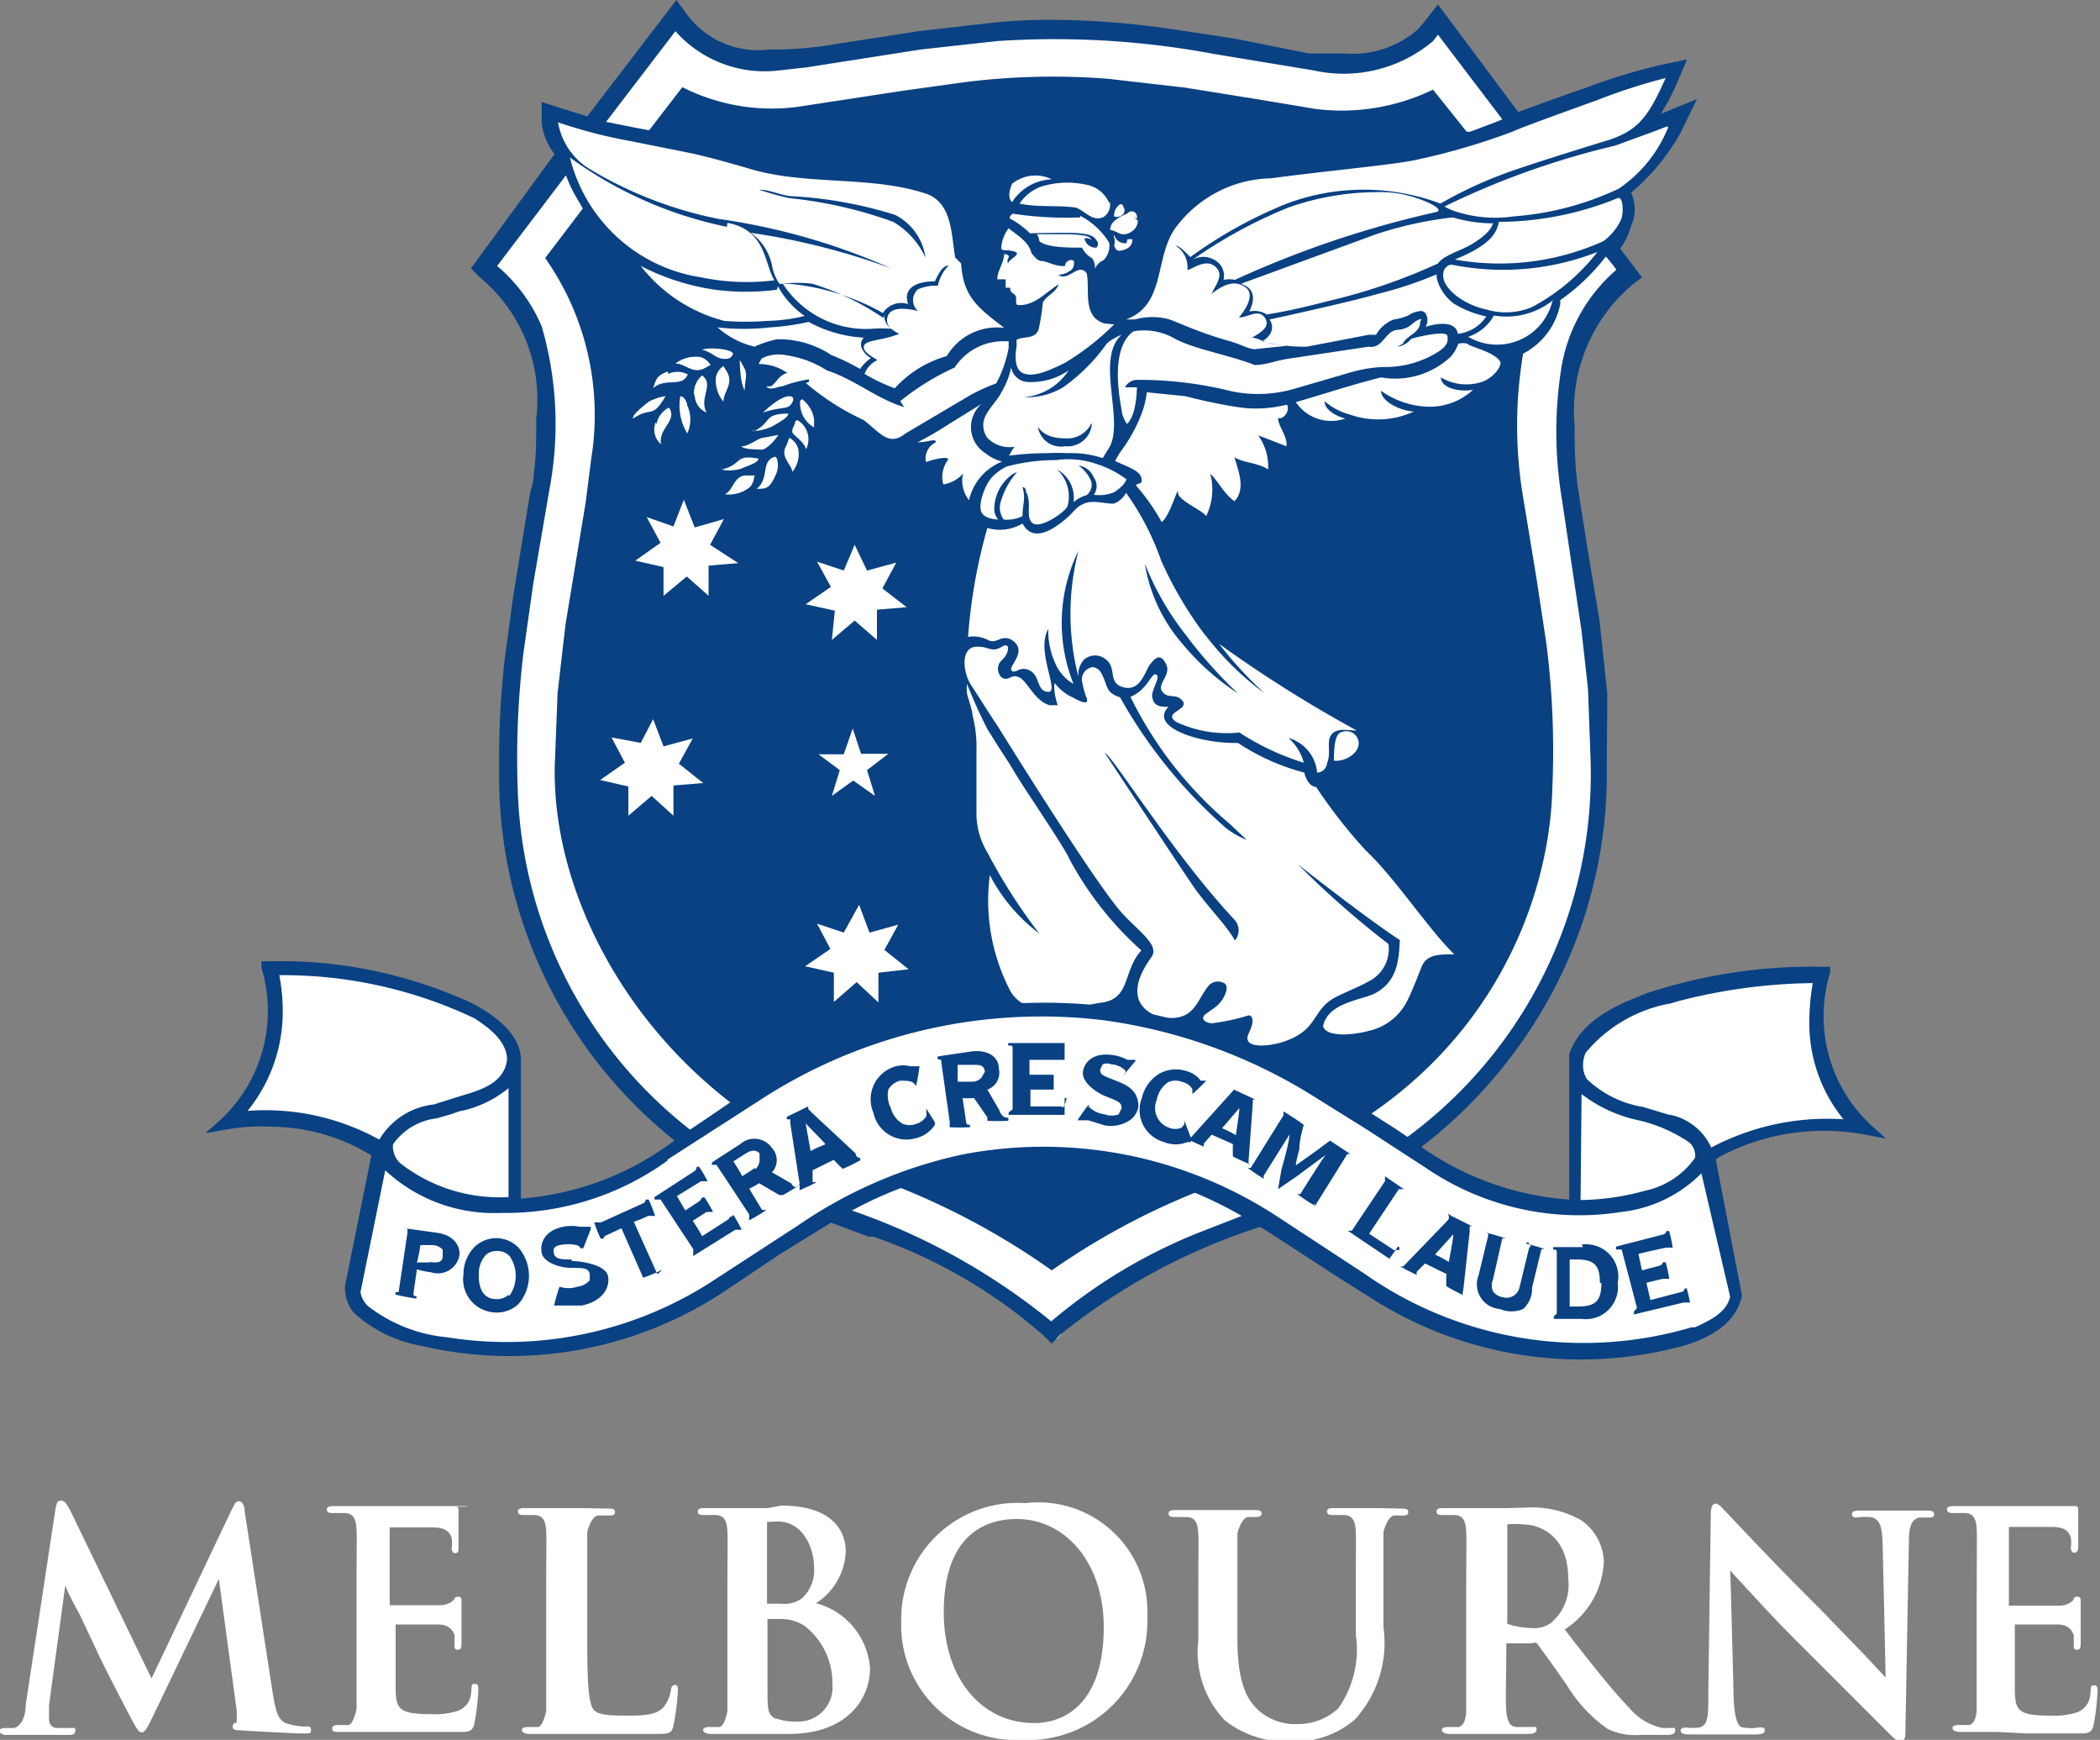 <svg data-name="Layer 1" xmlns="http://www.w3.org/2000/svg" viewBox="0 0 42.41 35.13">
  <rect x="0" y="0" width="42.41" height="35.13" fill="#808080" stroke="none"/>
  <title>
    logo-responsive
  </title>
  <path d="M4.69 30.46l-1.63 3.43-1.64-3.39c-.08-.15-.12-.2-.18-.2s-.09 0-.12.17l-.6 3.95c0 .22-.08.43-.24.47H.1s-.11 0-.11.06.09.08.12.08h1.25c.08 0 .16 0 .16-.08s0-.06-.11-.06h-.25c-.11 0-.17-.08-.17-.18v-.28L1.32 32c0 .08.29.6.29.6l.34.72c.07.17.54 1.08.7 1.38.09.17.15.28.21.28s.1-.06.24-.35l1.32-2.75.36 2.66a.89.89 0 0 1 0 .13v.11s-.08 0-.08.08.06.07.19.08 1.05.06 1.22.06.17 0 .17-.08-.08-.06-.11-.06a1.19 1.19 0 0 1-.37-.06c-.18-.05-.23-.24-.29-.6l-.57-3.69c0-.13-.06-.2-.12-.2s-.08.06-.13.15zm4.74-.05H6.75c-.07 0-.15 0-.15.07s.08.07.12.07h.23c.2 0 .24.14.25.33s0 .36 0 1.28v2.35s-.06.3-.16.32h-.22s-.11 0-.11.06 0 .08.14.08h2.39c.23 0 .3 0 .34-.17a4.72 4.72 0 0 0 .08-.68c0-.06 0-.12-.06-.12s-.07 0-.08.1c0 .25-.11.37-.26.44a1.54 1.54 0 0 1-.56.07c-.63 0-.7-.1-.71-.49V32.8h.86c.19 0 .29.09.33.22v.22a.06.06 0 0 0 .07.07c.07 0 .07-.08.07-.13v-.88s0-.06-.06-.06-.06 0-.1.07a.4.4 0 0 1-.29.1h-1v-1.57h.86c.3 0 .35.11.39.21a.65.65 0 0 1 0 .21s0 .1.07.1.07-.06.07-.08v-.79s0-.07-.05-.07h.22zm2.33.04h-1.15c-.07 0-.15 0-.15.07s.08.07.12.07h.2c.2 0 .24.14.25.33s0 .36 0 1.28v2.35s-.06.3-.16.32h-.22s-.11 0-.11.06.1.08.14.08h2.52c.32 0 .36 0 .4-.17a4.73 4.73 0 0 0 .09-.7c0-.06 0-.12-.06-.12s-.08.07-.08.1a.74.74 0 0 1-.15.35c-.14.15-.36.17-.7.17s-.63 0-.72-.13-.12-.53-.12-1.29v-2.29s.07-.3.21-.33h.23c.06 0 .12 0 .12-.07s-.07-.07-.14-.07zm3.74 0h-1.26c-.07 0-.15 0-.15.07s.08.07.12.07h.23c.2 0 .24.14.25.33s0 .36 0 1.28v2.35s-.05.3-.16.32h-.22s-.11 0-.11.06.1.08.14.08h1.6c1.13 0 1.63-.67 1.63-1.33a1.47 1.47 0 0 0-1.09-1.31 1.3 1.3 0 0 0 .6-1.05c0-.22-.09-.92-1.3-.92zm.2.27c.54 0 .74.57.74.92a.78.78 0 0 1-.24.63.61.61 0 0 1-.43.11h-.28v-1.65zm0 4c-.19-.08-.2-.17-.2-.57v-1.46h.26a.86.86 0 0 1 .49.14 1.45 1.45 0 0 1 .56 1.17.69.69 0 0 1-.72.76 1.07 1.07 0 0 1-.43-.07zm2.5-1.98a2.32 2.32 0 0 0 2.45 2.39 2.4 2.4 0 0 0 2.52-2.5 2.2 2.2 0 0 0-2.46-2.28 2.35 2.35 0 0 0-2.51 2.39zm.86-.19c0-1.63.92-1.88 1.47-1.88 1 0 1.76.9 1.76 2.18 0 1.75-1 1.94-1.39 1.94-1.08.01-1.84-.91-1.84-2.23zm8.76-2.1h-.88c-.07 0-.14 0-.14.07s.08.07.12.07h.21c.2 0 .24.14.25.33s0 .36 0 1.28v.8a2.06 2.06 0 0 1-.35 1.49 1.18 1.18 0 0 1-.82.32 1.11 1.11 0 0 1-.75-.24c-.24-.2-.47-.51-.47-1.48v-2.13s.07-.3.21-.33h.17s.11 0 .11-.07-.08-.07-.15-.07h-1.58c-.07 0-.15 0-.15.07s.08.07.12.07h.23c.2 0 .24.14.25.33s0 .36 0 1.28v.88a2 2 0 0 0 .54 1.62 2 2 0 0 0 1.35.42 1.83 1.83 0 0 0 1.27-.44 2.29 2.29 0 0 0 .58-1.86v-1.93s.07-.3.21-.33h.17c.06 0 .12 0 .12-.07s-.07-.07-.14-.07zm2.62 0h-1.28c-.07 0-.15 0-.15.07s.08.07.12.07h.23c.2 0 .24.14.25.33s0 .36 0 1.28v2.35s0 .3-.16.32h-.22s-.11 0-.11.06.1.08.14.08h1.63s.14 0 .14-.08 0-.06-.09-.06h-.3c-.16 0-.2-.13-.22-.32s0-.74 0-1.29v-.08h.52a.11.11 0 0 1 .1 0l.29.4.31.44a2.91 2.91 0 0 0 .83.89 1.26 1.26 0 0 0 .65.12h.58s.13 0 .13-.08 0-.06-.09-.06h-.17a1.21 1.21 0 0 1-.67-.41c-.31-.32-.66-.76-1.1-1.32l-.2-.26a1.72 1.72 0 0 0 .79-1.36 1.06 1.06 0 0 0-.45-.84 2 2 0 0 0-1.12-.26zm0 2.33v-2a1.3 1.3 0 0 1 .32 0c.34 0 .91.23.91 1.09a1 1 0 0 1-.35.9.59.59 0 0 1-.42.1 1.58 1.58 0 0 1-.48-.09zm4.11-2.22l-.05 3.58c0 .52 0 .69-.18.74a1.07 1.07 0 0 1-.27 0s-.11 0-.11.06.08.08.15.08h1.4s.15 0 .15-.08-.08-.06-.12-.06a.94.94 0 0 1-.31 0c-.13 0-.19-.24-.2-.66 0 0-.06-2.46-.07-2.51l.12.13c.26.28.78.86 1.31 1.38l.8.8 1 1c.07.07.14.14.22.14s.09-.1.09-.2l.07-3.82c0-.34.06-.46.21-.5h.18c.08 0 .12 0 .12-.07s-.09-.07-.15-.07h-1.34c-.07 0-.17 0-.17.07s.06.07.11.07a1 1 0 0 1 .31 0c.13.05.19.15.2.53 0 0 .06 2.54.06 2.7l-.42-.45-.9-.93c-.92-.91-1.87-1.93-1.88-1.94l-.06-.06c-.07-.08-.12-.13-.18-.13s-.09.1-.09.2zm7.59-.15h-2.67c-.07 0-.15 0-.15.07s.08.07.12.07h.23c.2 0 .24.14.25.33s0 .36 0 1.28v2.35s0 .3-.16.32h-.22s-.11 0-.11.06.1.08.14.08h.76l.61.03h1c.23 0 .3 0 .34-.17a4.68 4.68 0 0 0 .08-.68c0-.06 0-.12-.06-.12s-.07 0-.08.1c0 .25-.11.37-.26.44a1.54 1.54 0 0 1-.56.07c-.63 0-.7-.1-.71-.49V32.8h.86c.19 0 .29.09.33.22v.22a.06.06 0 0 0 .07.07c.07 0 .07-.08.07-.13v-.88s0-.06-.06-.06-.06 0-.1.08a.4.4 0 0 1-.29.1h-1v-1.59h.86c.3 0 .35.11.39.21a.65.65 0 0 1 0 .21s0 .1.07.1.07-.06.08-.08v-.79s0-.07-.05-.07h-.06zM21.16 27a10.43 10.43 0 0 0-3.47-2.06h-.1l-.65-.29-.16-.06-.11-.05a9.3 9.3 0 0 1-6.49-8.74v-.52a17.64 17.64 0 0 1 .11-1.91l.18-1.37.35-2c0-.21.05-.32.07-.37V8.5a3.3 3.3 0 0 0-1.13-2.97l-.12-.11 1.76-2.3-.05-.07a1.14 1.14 0 0 1-.24-.57v-.26l.25.09.48.15h.07L13.64.21l.08.13a1.89 1.89 0 0 0 1.79.82A7.53 7.53 0 0 0 16.82 1l1.74-.24 1.46-.17h.11c.34 0 .71-.05 1.09-.05a17 17 0 0 1 2.43.19l1.29.17 1.52.25h.74a2.06 2.06 0 0 0 1.5-.48 1.64 1.64 0 0 0 .2-.22l.17-.22 1.57 2.17h.08l1.07-.4.32-.12a11.2 11.2 0 0 1 1.47-.45l.36-.08-.13.29a4 4 0 0 1-.31.6l-.19.29.33-.13.43-.17-.21.39a4.29 4.29 0 0 1-.93 1.17l-.09.06.06.09a.54.54 0 0 1 .06.28.7.7 0 0 1-.06.28 1.25 1.25 0 0 1-.24.35l-.07.07.43.57-.08.08a3.43 3.43 0 0 0-1.24 3v.22a8.59 8.59 0 0 0 .07 1l.17 1.34.23 1.37.17 1.5.06 1.38v.16a9.29 9.29 0 0 1-1.93 5.82 9.34 9.34 0 0 1-4.73 3.25 12.63 12.63 0 0 0-4.3 2.27v.05l-.09.1z" fill="#fff"/>
  <path d="M32.54 5.3h-.06a.1.1 0 0 1 .06 0zm0 0zm1-3a4.2 4.2 0 0 0 .32-.61l.21-.49-.52.11a11.26 11.26 0 0 0-1.49.45l-.32.11-1.08.39L29.04.09l-.26.33a1.49 1.49 0 0 1-.19.21 2 2 0 0 1-1.43.45h-.72l-1.5-.3-1.26-.19A17.1 17.1 0 0 0 21.24.4a11.29 11.29 0 0 0-1.21.06l-1.48.17-1.74.27a7.34 7.34 0 0 1-1.28.1 1.79 1.79 0 0 1-1.7-.77L13.66 0l-1.8 2.35-.48-.15-.44-.14v.43a1.24 1.24 0 0 0 .26.62L9.51 5.42l.18.18a3.2 3.2 0 0 1 1.14 2.85c0 .39 0 .79-.05 1.1 0 .05 0 .16-.07.38L10.37 12l-.18 1.33a17.85 17.85 0 0 0-.11 1.93v.53a9.41 9.41 0 0 0 6.66 8.88l.16.06.64.24h.1a10.34 10.34 0 0 1 3.44 2l.16.16.17-.18a12.55 12.55 0 0 1 4.27-2.25 9.44 9.44 0 0 0 4.77-3.28 9.4 9.4 0 0 0 2-5.89v-.16l.01-1.37-.16-1.49-.23-1.37-.21-1.33a8.36 8.36 0 0 1-.06-1v-.22a3.32 3.32 0 0 1 1.19-2.86l.17-.13-.44-.58a1.37 1.37 0 0 0 .22-.46.8.8 0 0 0 0-.67 4.33 4.33 0 0 0 1-1.21l.33-.68zm-21.3.16l1.4-1.83a2.41 2.41 0 0 0 2.11.79l.54-.06 2.3-.36 1.54-.17a17.45 17.45 0 0 1 4.39.26l2 .33a2.8 2.8 0 0 0 2.42-.59l.1-.13 1.3 1.71-.12.05-.53.2h-.07l-.68-.85a4.24 4.24 0 0 1-2.37.39l-1.2-.2-1.43-.23-1.57-.18a14.43 14.43 0 0 0-2.82.06l-1.3.18-2.16.33a4 4 0 0 1-2.31-.4l-.67.87-.27-.05zm16.44 4.05c0 .21-.27.26-.35.43l-.11.06a.42.42 0 0 0 .28-.16c.17-.05.71-.17.73-.06s0 .2-.18.32a2 2 0 0 1-1.11.31 2.79 2.79 0 0 0-.67.11l-1.13.33a2.63 2.63 0 0 1-1.27.05 7.67 7.67 0 0 0-1.93-.23.28.28 0 0 0-.22.15h.24s0 .56-.2.74a.63.63 0 0 1-.1-.22c0-.08-.3-1.27.23-1.65a1.23 1.23 0 0 1 .82.14c.4.22 1.09.33 1.63.54.23 0 .46-.1.7-.13l1.6-.24c.29.05.33-.32.58-.34s.27-.12.4-.19.06.01.06.04zm-13.3.73a.74.74 0 0 1 .48-.07 2.07 2.07 0 0 1 .84.31c.56.18 1 .57 1.56.74l-.08-.12a5.11 5.11 0 0 1 1.1-.68 1.17 1.17 0 0 1 1-.53h.09v.13a2.44 2.44 0 0 1-.25.72 4 4 0 0 0-.51.23l-1.32.78c-.34.27-.5 0-.85-.27a5 5 0 0 1-1.17-.75s.1 0 .06-.07a2.61 2.61 0 0 0-.53.14c-.08 0-.26.1-.32 0h.09c.11-.07.15-.22.33-.27a1 1 0 0 0-.58-.18zm14.92.1c0 .1-.19.34-.44.39a1 1 0 0 1-.76-.11c0 .22.38.3.65.25a1.29 1.29 0 0 1-.95.34 1.72 1.72 0 0 1-.91-.32c0 .21.37.4.66.42a1.71 1.71 0 0 1-1.29.06 1.27 1.27 0 0 1-.51-.27c0 .17.22.3.42.35a.86.86 0 0 1-1-.33c.62-.18 1.09-.34 1.72-.5a1.64 1.64 0 0 0 1.41-.42.77.77 0 0 0 .15-.26.4.4 0 0 1 .19 0c.01.06.61.17.67.4zm-5.15.9a2.57 2.57 0 0 0 .84-.07c.07.12-.07.31-.18.27 0 .16.2.38.17.57l-.57-.22a1.09 1.09 0 0 1 .2.69c-.17-.13-.53-.14-.68-.25.07.26.24.64 0 .89-.21-.15-.32-.39-.49-.56a1.23 1.23 0 0 1-.08.86c-.11-.14-.58-.32-.57-.48s-.17.5-.33.6a4.24 4.24 0 0 0-.52-.74c.06-.07.14 0 .11-.15s-.29-.23-.53-.34a1.42 1.42 0 0 1 .14-.23 3.16 3.16 0 0 0 .38-.69 1.78 1.78 0 0 0 .12-.47l.78.08c.31.08.79.19 1.21.24zm-5.32-.09a.62.62 0 0 0 .07 1 .87.87 0 0 0 .34.17 1.09 1.09 0 0 0-.67.78.63.63 0 0 1-.12-.54.65.65 0 0 1-.4.22.57.57 0 0 1 .1-.5c0-.08-.32 0-.45.05a.36.36 0 0 1 .2-.4c0-.09-.15 0-.37 0a6.05 6.05 0 0 0 .59-.34zm.11 6.57c.34.55.37.57.56.89s1 1.5 1.1 1.74a6.75 6.75 0 0 0 1.45 1.84c-.39.43-.2 1-.85 1.06-.37.06-1.43.38-1.79-.23a3.94 3.94 0 0 1-.42-2.35 3.5 3.5 0 0 0 1 1.18 11.07 11.07 0 0 1-1.05-1.64 1.51 1.51 0 0 1-.22-.79v-1.28a2.51 2.51 0 0 0-.08-.7c0-.09-.09-.34-.11-.43a.83.83 0 0 1 0-.2 10 10 0 0 0 .41.91zm2.56-8.17a5.14 5.14 0 0 1-1 .78c-.33.16-.64.3-.85.2S20.53 7 20.53 7v-.14c.16-.08.39 0 .45-.23a4.63 4.63 0 0 0 .08-.52c.07-.14.27-.21.32-.37-.27.17-.48.43-.81.42-.1 0 0-.16-.09-.22s-.07-.08-.08-.13h-.09v-.17h-.17c0-.17.13-.32.14-.51 0 0 .13 0 .08.09a.1.1 0 0 0 0 .1c0-.08.29-.19.13-.24s-.26 0-.27-.07a.72.72 0 0 1 .15-.4c.17.14.41.27.46.5.06.07.12.16.21.16s.29.12.47.1a.1.1 0 0 1 .06-.1.1.1 0 0 1 .12 0c0 .09 0 .14-.08.2a.48.48 0 0 1-.24.08c.15.1.28-.06.42-.1a.14.14 0 0 1 .16.08c.06.35-.09.86.35 1zm6.84 12.72c-.28 0-.53 0-.63.25s-.22.57-.33.76a1.14 1.14 0 0 1-.72.53c-.37.1-.88.13-.94-.09.09-.45.7-.52 1-.64.49-.23.53-.66.55-1.1-.68-.44-2.06-1.53-2.06-1.53a18.54 18.54 0 0 0 1.83 1.61.73.73 0 0 1-.39.75c-.19.11-.41.19-.69.33-.47.26-.33.64-1 .88-.26.1-.91.19-.74-.16s0-.36 0-.36a4.11 4.11 0 0 1-.74.16c-.12 0-.25-.08-.14-.18l.17-.12a.65.65 0 0 0 .19-.2c.07-.12.12-.28 0-.32a.25.25 0 0 0-.28.05c-.26.29-.28.78-1 .64 0 0-.89-.2-.17-1.2.2-.27-.35-.58-.68-1-.62-.76-2.41-3.65-2.41-3.65-.18-.27-.38-.59-.55-.85s-.23-.82.17-.77c.19 0 .25.12.45 0s.14.16 0 .27a.24.24 0 0 0 0 .35c.15.09.19-.09.36 0s.3.47.61.56h.16s-.1-.3-.06-.45a.93.93 0 0 0 .36.29c.22.12.34.15.28 0s-.09-.34-.09-.34a.25.25 0 0 1 .22-.27.22.22 0 0 1 .17.12c.14.25.07.39.38.49a10 10 0 0 0 2.14 2.64 1.74 1.74 0 0 0 .42.24l-.35-.33a7.88 7.88 0 0 1-2-2.56c.36-.15.42-.5.52-.45s-.11.32-.08.46.1.2.33.19c-.41.41.63.75 1.4.73a4.48 4.48 0 0 0 1.34.6s.06.28.24.29a10.37 10.37 0 0 0 1 1.28c.59.55 1.25 1.57 1.79 2.1zm-4.4-.69c-1.24-1.32-2.47-3.32-2.63-3.38 0 0 1.53 2.32 1.8 2.71s.66.77.83 1.08a.32.32 0 0 0 0-.41zm-2.3-11.81c-.53.51.1 1.78-.26 2.3l-.11.18a2 2 0 0 0-.7-.1 4.22 4.22 0 0 0-.43 0 6 6 0 0 0-.76.05.92.92 0 0 1 .11-.18.62.62 0 0 1-.55-.18.43.43 0 0 1-.06-.39c.07-.19.27-.37.35-.54a1.59 1.59 0 0 0 .19-.49.36.36 0 0 0 .3.29 1.33 1.33 0 0 0 .86-.23 1.19 1.19 0 0 1-.91.54 1.42 1.42 0 0 0 .8-.2 3.71 3.71 0 0 0 .88-.88c.1-.1.33-.2.29-.17zm-.6 1.78a.54.54 0 0 1-.54.3c-.44 0-.54-.24-.54-.24a.47.47 0 0 0 .55.4.49.49 0 0 0 .54-.45zm10.6-3.1a3.32 3.32 0 0 0-1.1 1.93 8.25 8.25 0 0 0 0 2.68l.4 2.68.13 1.17.05 1.37a9.1 9.1 0 0 1-6.63 9.11l-1.26.49a10.76 10.76 0 0 0-3 1.8 13.13 13.13 0 0 0-4.24-2.31 9.06 9.06 0 0 1-6.53-8.32 17.81 17.81 0 0 1 .11-2.86l.2-1.41.33-1.92a7.08 7.08 0 0 0-.16-3.27 3.27 3.27 0 0 0-.9-1.22l1.39-1.83a2.75 2.75 0 0 0 .23.48l.11.19-.76 1a5.51 5.51 0 0 1 .93 4.05l-.11.87-.41 2.48-.16 1.39-.05 1.3c-.16 3.18 2.26 7.25 6.71 8.58a14.81 14.81 0 0 1 3.32 1.77 14.54 14.54 0 0 1 3.34-1.74c5.15-1.45 6.71-5.42 6.77-8a17.1 17.1 0 0 0-.12-2.91l-.2-1.32-.27-1.64a8.7 8.7 0 0 1 0-2.9 1.44 1.44 0 0 0 .75-1v-.08a4.18 4.18 0 0 0 .92-.88s.14.15.22.28zm1-3.88c-.36.82-.58 1.06-1.13 1.25 0 0-1.77.54-2.22.72a8.5 8.5 0 0 0-1.2.57 4.43 4.43 0 0 0-3.1 0 9 9 0 0 0-1.95 1.08c-.09-.08-.2-.22-.3-.23a.51.51 0 0 1 .24.49c.08 0 .36-.24.56-.07s0 .38-.07.55c.21-.16.44-.29.67-.14s0 .48-.12.62c.19 0 .39-.18.52 0s-.07.3-.26.41c.18 0 .2.13.73.16l-.67.07c-.12 0-.26-.09-.5-.16-.61-.17-1-.36-1.22-.44a1.3 1.3 0 0 0-.7 0h-.18c.81-.29.57-1.26 1-1.85a2.46 2.46 0 0 1 1.93-1c.95-.13 2.43-.27 2.87-.36a13.51 13.51 0 0 0 2-.58c.24-.11 1.31-.49 1.72-.64a11.8 11.8 0 0 1 1.36-.44zm.05 1a2.72 2.72 0 0 1-1 1.24 6 6 0 0 1-2.13.56 2.58 2.58 0 0 1-1.13-.09 1.29 1.29 0 0 1-.26-.11 16.44 16.44 0 0 1 3.45-1.23c.71-.26.8-.29 1.05-.39zM21.24 3.62a1 1 0 0 0-.8.46c-.09-.08-.06-.23 0-.37a.75.75 0 0 1 .8-.09zm11.49.83a1.13 1.13 0 0 1-.35.42 5.1 5.1 0 0 1-3 .37c.77-.31.85-.57.89-.76a6.41 6.41 0 0 0 2.4-.48c.11-.05.13.31.06.45zM28.61 4c.22.07.56.23.4.28a20.41 20.41 0 0 0-4.07 1.37.6.6 0 0 0-.23 0 .36.36 0 0 0-.11-.35.45.45 0 0 0-.51-.06 9.75 9.75 0 0 1 1.93-1.05 5.42 5.42 0 0 1 1.78-.31 2.23 2.23 0 0 1 .81.12zm-6.2.07a.29.29 0 0 1-.12.31c-.23.11-.38-.13-.57-.19-.36-.05-.78 0-1.13-.08a.9.9 0 0 1 .43-.34 1.78 1.78 0 0 1 .92-.04.62.62 0 0 1 .46.37zm.29.12a.17.17 0 0 1 0 .11.17.17 0 0 1-.2.07.27.27 0 0 1 .13-.25.08.08 0 0 1 .06.1zm7.45.29c0 .17-.28.37-.48.48s-.52.2-.63.36a11.54 11.54 0 0 1-1.9.68c-.56.14-1 .26-1.56.35a.45.45 0 0 0-.35-.06c.14-.29.08-.48-.17-.56l2.73-1a7.57 7.57 0 0 1 1.55-.34 2.9 2.9 0 0 0 .8.12zm-8.33-.12a1.49 1.49 0 0 1 .58.54.41.41 0 0 1-.11.35.35.35 0 0 0-.18.18.28.28 0 0 0-.06-.22.49.49 0 0 1-.2-.21c-.28 0-.71 0-.86-.13a.28.28 0 0 0-.05-.14h.6s.43 0 .48.08 0 0-.06 0h-.06a.23.23 0 0 0 .24.19.1.1 0 0 0 0-.15c-.05-.1-.18-.12-.34-.14s-1 0-1 0a1.75 1.75 0 0 0-.41-.3c0-.06.06-.11.1-.09a7.16 7.16 0 0 0 1.32.07zm1.09 0c0 .05 0 0 .07.1a.28.28 0 0 1-.15.23.25.25 0 0 1-.27 0 .73.73 0 0 0-.14-.05c0-.18.21-.27.35-.33a.107.107 0 0 1 .17.13zm-8.22.14c.79.14.75.85.95 1.16a4.52 4.52 0 0 1-1.48-.06 3.23 3.23 0 0 1-2.65-2.42 8.15 8.15 0 0 0 3.17 1.4zm17.65.48a4.11 4.11 0 0 1-1.4 1.22 1.37 1.37 0 0 1-.92.05 1.56 1.56 0 0 1-.6-.27c-.3-.24-.28-.4-.27-.48s.1-.18.2-.15a5.22 5.22 0 0 0 2.98-.29zm-9.57-.15h.1c0 .16-.13.21-.23.23s-.12-.05-.14-.11a.22.22 0 0 0 0-.15.07.07 0 0 1 0-.06.23.23 0 0 0 .25.17zm-7.06.95a1.79 1.79 0 0 0 .54.6 3.57 3.57 0 0 1-.77.1 5.73 5.73 0 0 1-.85 0 3.13 3.13 0 0 1-1.69-1.11 4.77 4.77 0 0 0 1.5.48 4.9 4.9 0 0 0 1.25 0zm2.15.57a.3.3 0 0 0 .15.29 2.45 2.45 0 0 0-.42 0 2 2 0 0 1-1.78-.91 2.36 2.36 0 0 1 .6 0 5.38 5.38 0 0 1 1.43.69zm12.18 0a.79.79 0 0 1-.6.39s0-.22-.35-.2a1.15 1.15 0 0 0-.3.06.26.26 0 0 0 0-.27.12.12 0 0 0-.08-.05.5.5 0 0 0-.27.09 1.1 1.1 0 0 1-.29.08.69.69 0 0 0-.36.31h-.15L26.39 7a3.3 3.3 0 0 1-.9-.11s.32-.16.15-.44c0 0 1.58-.34 2.2-.52a7.59 7.59 0 0 0 1.17-.39c0 .14.1.4.35.59a2.07 2.07 0 0 0 .66.26zm1.32-.31a1.15 1.15 0 0 1-1.71.76.92.92 0 0 0 .52-.43 1.5 1.5 0 0 0 1.17-.29zm-13.86.74a.19.19 0 0 0-.08.28.39.39 0 0 0 .17.17.81.81 0 0 0-.22.22 4.22 4.22 0 0 0-.58-.28 1.91 1.91 0 0 0-1.1-.32 2.11 2.11 0 0 0-.45.15 1.71 1.71 0 0 1-.75-.39 4.66 4.66 0 0 0 1.06 0 4.87 4.87 0 0 0 .78-.11 2.64 2.64 0 0 0 1.15.32zm5.31 2.89c-.12 0 0 .06-.31.27a.8.8 0 0 1-.41.05.3.3 0 0 0 0-.35.39.39 0 0 0-.31-.24.73.73 0 0 1 .25.3.26.26 0 0 1-.09.3.66.66 0 0 0-.26.14.65.65 0 0 0-.33-.66.75.75 0 0 1 .21.74c-.06.13-.56.47-.71.34s0-.39-.13-.63c0 0 0-.1-.07-.09.07.23 0 .33 0 .58a.68.68 0 0 1-.38.07.41.41 0 0 1-.06-.36 1.6 1.6 0 0 1 .33-.6.47.47 0 0 0-.15.09.87.87 0 0 0-.31.65.32.32 0 0 0 .08.22s-.27 0-.34-.15.06-.52.2-.69a1 1 0 0 1 .31-.23 3.8 3.8 0 0 1 1-.13 1.74 1.74 0 0 1 .82.08 2 2 0 0 1 .64.34zM27.44 15c0 .2-.22.34-.42.36h-.08c0-.19 0-.55.16-.58a.25.25 0 0 1 .34.22zm-3.1-2.18a5.87 5.87 0 0 0 1.2 1.18 7.74 7.74 0 0 1-.92-1 26.12 26.12 0 0 0 2.78 1.75c-.18 0-.4-.06-.51.08s0 .37-.09.58a.21.21 0 0 1-.2.19.8.8 0 0 0-.58-.7 1 1 0 0 1 .31.5 5.15 5.15 0 0 1-1.3-.61 2.41 2.41 0 0 1-1.27-.21c-.32-.21.35-.25.08-.47-.12-.1-.26 0-.37-.15s.19-.33.08-.55-.21-.14-.32 0-.19.55-.53.47-.14-.39-.36-.56a.34.34 0 0 0-.45 0 .45.45 0 0 0-.11.35 5.11 5.11 0 0 1 0-2.55 3.31 3.31 0 0 0-.1 2.69.9.9 0 0 1-.32-.32 1.58 1.58 0 0 1-.19-.79c-.26.45.24 1.28 0 1.27s-.16-.32-.37-.43-.29.08-.37 0 .35-.4 0-.62c-.21-.12-.31.1-.48 0a.65.65 0 0 0-.4-.06 10.91 10.91 0 0 1 .39-2.2.89.89 0 0 0 .71-.09c.22.42.67.08.87-.09s.19-.23.37-.31.41 0 .6 0a.46.46 0 0 0 .25-.22 5.38 5.38 0 0 1 .71 1.37 7.67 7.67 0 0 0 .9 1.52zm-4.06-6.2a1.18 1.18 0 0 0-1.16.57 2.23 2.23 0 0 0-1.05.65 3.69 3.69 0 0 1-.61-.29.51.51 0 0 1 .26-.28c-.11-.07-.31-.17-.27-.29s.37-.1.71-.24c-.14-.07-.3-.17-.23-.36s.37-.16.61-.1a.29.29 0 0 1 0-.44.9.9 0 0 1 .4-.07.82.82 0 0 1 .22-.41c-.14 0-.23.22-.28.32-.44 0-.64.18-.54.46a.44.44 0 0 0-.51.18 4.76 4.76 0 0 0-1.89-.59h-.2a1 1 0 0 1-.14-.32 1.07 1.07 0 0 0-.44-.71 14.13 14.13 0 0 1 2.84.72 13.08 13.08 0 0 0-3.49-1 8.14 8.14 0 0 1-2.59-1 1.37 1.37 0 0 1-.65-.95 10.07 10.07 0 0 0 1.47.38l1.2.24c.51.11 1.24.33 1.24.33 1.15.33 2.43.12 3.55.5.5.2.48.81.56 1.28l.12.12c.04.68.35.9.87 1.3zm3.66 6.19A9.28 9.28 0 0 0 25 14a5 5 0 0 1-1.12-1 3.25 3.25 0 0 1-.76-1.62 5.74 5.74 0 0 0 .82 1.43zm-5.9-8.33a8.75 8.75 0 0 0-2.1-.48 5.19 5.19 0 0 1-.61-.17c.21 0 .4.1.63.13a8.44 8.44 0 0 1 2.12.38 1.14 1.14 0 0 1 .61.86 1.64 1.64 0 0 0-.65-.72z" fill="#094183"/>
  <path d="M5.41 19.41h-.13v.13a3 3 0 0 1-.86 3.1l-.27.24.35-.06a4 4 0 0 1 1-.07 3.89 3.89 0 0 1 2 .58l-.53 2.62a.51.51 0 0 0 0 .11.78.78 0 0 0 .17.44 2.71 2.71 0 0 0 1.35.67A7.85 7.85 0 0 0 14.74 26l1-.67.45-.28.54-.33a8.17 8.17 0 0 1 2.88-1.13 8.05 8.05 0 0 1 5.76 1.14l.21.12 1.35.88.84.53a7.86 7.86 0 0 0 6.27.9c.34-.11 1-.35 1.14-1l-.53-2.75.07-.05a4.5 4.5 0 0 1 3-.44l.37.07-.28-.25a3 3 0 0 1-.85-3.1v-.12h-.13a10.69 10.69 0 0 0-3.56.53c-.53.21-1.34.51-1.58 1.24v2.93a5.89 5.89 0 0 1-3.2-1.22l-.31-.21-1.24-.79a11.25 11.25 0 0 0-4.49-1.67 11 11 0 0 0-7.6 1.86l-1.18.8a5.87 5.87 0 0 1-3.15 1.21v-2.79c0-.42-.33-.81-1-1.16a9.25 9.25 0 0 0-4.11-.84z" fill="#094183"/>
  <path d="M9.27 22.44a2.22 2.22 0 0 0 1-.47v2.2a3.26 3.26 0 0 1-2.17-.67.44.44 0 0 1-.16-.29.24.24 0 0 1 0-.11 1.26 1.26 0 0 1 .88-.52l.28-.08zm22.67-.35a2.84 2.84 0 0 0 1.15.53 3 3 0 0 1 1 .43.32.32 0 0 1 .14.23.24.24 0 0 1 0 .1 1.64 1.64 0 0 1-1 .66 5.11 5.11 0 0 1-1.31.19z" fill="#fff"/>
  <path d="M5.71 20.4a3.84 3.84 0 0 0-.07-.71 9 9 0 0 1 3.94.87c.31.2.66.47.66.84-.06.47-.53.61-.94.73l-.54.17a1.47 1.47 0 0 0-1.1.71A4.75 4.75 0 0 0 5 22.43a3.18 3.18 0 0 0 .71-2.03zm28 2.11l-.53-.16a2.13 2.13 0 0 1-1.13-.56.5.5 0 0 1-.08-.28.64.64 0 0 1 .05-.25 2.88 2.88 0 0 1 1.72-1l.17-.05a11.26 11.26 0 0 1 2.7-.36 4.4 4.4 0 0 0-.07.75 3.07 3.07 0 0 0 .69 2 5 5 0 0 0-2.67.57 1.18 1.18 0 0 0-.82-.66zm-20.24.91l1.82-1.17a10.42 10.42 0 0 1 7-1.65 10.73 10.73 0 0 1 4.15 1.48l1.17.73 1.2.78a5.49 5.49 0 0 0 3.94.88 2.69 2.69 0 0 0 1.61-.78l.58 2.49c-.07.33-.43.49-.71.62h-.07a7.69 7.69 0 0 1-6.6-1.08l-1.8-1.18a8.62 8.62 0 0 0-6.32-1.23 9.29 9.29 0 0 0-3.32 1.43l-1.66 1.08A7.64 7.64 0 0 1 9.02 27a3.07 3.07 0 0 1-1.59-.63.5.5 0 0 1-.15-.28l.5-2.46a3.22 3.22 0 0 0 2.34.86 5.58 5.58 0 0 0 3.38-1.07z" fill="#fff"/>
  <path d="M8.82 24.89l-.65-.09c.06 0 .06 0 .06.08l-.18 1.21h-.06a.11.11 0 0 0 0 .05 4.23 4.23 0 0 0 .42.08v-.05c-.05 0-.06 0-.06-.06l.07-.48a2.12 2.12 0 0 0 .29.06.44.44 0 0 0 .57-.36c.01-.15-.09-.39-.46-.44zm-.14.6h-.26a2.88 2.88 0 0 0 .07-.35h.24a.3.3 0 0 1 .21.09v.13c0 .11-.07.15-.26.12zm1.38-.49a.64.64 0 0 0-.47.17.79.79 0 0 0-.23.56.67.67 0 0 0 .64.77.63.63 0 0 0 .47-.17.87.87 0 0 0 0-1.14.64.64 0 0 0-.41-.19zm.2 1.15a.33.33 0 0 1-.24.08c-.24 0-.36-.19-.35-.5a.55.55 0 0 1 .14-.39.32.32 0 0 1 .24-.08.33.33 0 0 1 .24.1.7.7 0 0 1 0 .8zm1.28-.72c-.17 0-.32 0-.35-.11s0-.17.17-.19.35 0 .36.07a.09.09 0 0 0 .06 0l.15-.38v-.05h-.22a.87.87 0 0 0-.34 0c-.38.08-.47.34-.43.53s.36.3.6.3.34 0 .37.12v.13a.39.39 0 0 1-.25.13.57.57 0 0 1-.36 0 3.58 3.58 0 0 0-.11.38h.56c.43-.09.57-.37.53-.59s-.48-.3-.73-.31zm1.71.24l-.45-1a2.56 2.56 0 0 0 .29-.12h.14a3.1 3.1 0 0 0-.13-.33h-.06s0 .06-.06.08l-.84.38H12a3.12 3.12 0 0 0 .13.33h.06s0-.05.06-.07l.3-.14.44 1a3.69 3.69 0 0 0 .38-.16c-.09.1-.1.09-.11.06zm1.51-1.12l-.05.07-.53.34a3.58 3.58 0 0 0-.19-.31l.28-.18h.13a2.69 2.69 0 0 0-.17-.29.09.09 0 0 0-.05 0l-.05.07-.29.19-.17-.29.49-.3h.13a2.69 2.69 0 0 0-.17-.29.09.09 0 0 0-.05 0s0 .06-.05.09l-.8.52a.09.09 0 0 0 0 .05h.12l.66 1v.09a.1.1 0 0 0 0 .05l.85-.53h.13a2.79 2.79 0 0 0-.17-.3l-.05.05zm1.23-.65l-.4-.23a.36.36 0 0 0 0-.49.43.43 0 0 0-.64-.08l-.57.37a.09.09 0 0 0 0 .05h.09l.66 1v.07a.11.11 0 0 0 0 .05 3.9 3.9 0 0 0 .35-.21h-.09l-.26-.43a1.3 1.3 0 0 0 .2-.11l.41.24h.07a4.15 4.15 0 0 0 .36-.22.09.09 0 0 0 0-.05c-.07.14-.09.14-.18.06zm-.74-.32l-.26.17a3.11 3.11 0 0 0-.18-.3l.25-.16c.13-.08.22-.07.28 0v.13a.25.25 0 0 1-.09.19zm3.46-1.21a.16.16 0 0 0 0 .07v.09a.34.34 0 0 1-.2.16.37.37 0 0 1-.28 0 .51.51 0 0 1-.24-.32.56.56 0 0 1-.05-.37.38.38 0 0 1 .24-.18c.13 0 .27 0 .3.09s.09-.38.09-.38h-.18a.59.59 0 0 0-.3 0 .69.69 0 0 0-.45.94.68.68 0 0 0 .86.51.62.62 0 0 0 .38-.27v-.05l-.17-.27zm1.48.06l-.25-.43a.36.36 0 0 0 .23-.43c0-.25-.25-.38-.55-.34l-.68.1a.1.1 0 0 0 0 .06c.06 0 .07 0 .07.06l.17 1.2v.06a.13.13 0 0 0 0 .05 3.89 3.89 0 0 0 .41 0v-.05c-.06 0-.07 0-.08-.06l-.07-.48a1.29 1.29 0 0 0 .23 0l.27.39v.07a4 4 0 0 0 .42 0 .09.09 0 0 0 0-.06c-.1-.01-.11-.03-.17-.12zm-.37-.67a.25.25 0 0 1-.17.08h-.31v-.34h.3c.15 0 .23 0 .25.14zm1.62.58h-.63V22h.47v-.3h-.49v-.3h.71v-.34h-1.14v.05c.09 0 .09 0 .09.07v1.22l-.08.06v.05h1.13v-.34h.04s-.03.19-.09.19zm1.25-.63l.26-.31a.06.06 0 0 1-.05 0h-.13a.87.87 0 0 0-.32-.1c-.39-.05-.56.16-.58.35s.24.4.47.49.32.12.31.24l-.06.12a.4.4 0 0 1-.28 0 .58.58 0 0 1-.32-.15v-.05a3.67 3.67 0 0 0-.23.32h.22l.32.1a.69.69 0 0 0 .53-.11.41.41 0 0 0 .16-.27c0-.34-.25-.44-.48-.53s-.3-.11-.29-.22l.05-.1a.22.22 0 0 1 .17 0 .42.42 0 0 1 .29.13v.06zM24.06 23l-.14-.37a.17.17 0 0 0 0 .07l-.06.07a.33.33 0 0 1-.25 0 .42.42 0 0 1-.25-.56.56.56 0 0 1 .23-.36.38.38 0 0 1 .3 0 .31.31 0 0 1 .19.14v.1a3.8 3.8 0 0 0 .28-.27h-.11l-.05-.06a.58.58 0 0 0-.26-.14.69.69 0 0 0-.53.06.78.78 0 0 0-.35.49.67.67 0 0 0 .45.89.63.63 0 0 0 .47 0h.07zm1.15.51l.09-1.23v-.08h.05l-.43-.2-.06.07-.83.92h-.06a3.4 3.4 0 0 0 .34.16v-.06l.16-.18.43.19a2.4 2.4 0 0 0 0 .25 3.61 3.61 0 0 0 .35.16.09.09 0 0 1-.04-.04zm-.18-1.15c0 .11-.07.54-.07.56a2.49 2.49 0 0 0-.28-.14l.37-.43zm1.52 2l.66-1.06h.06l-.41-.27-.31.23-.38.27c0-.08.07-.32.07-.32 0-.2.08-.47.09-.49s-.41-.28-.41-.28v.08l-.66 1.06h-.06a3.6 3.6 0 0 0 .32.22v-.06l.52-.83c0 .16-.16.7-.16.7l-.07.4.38-.26.58-.43c-.13.18-.51.79-.51.79h-.06a3.63 3.63 0 0 0 .33.22s.01-.01.02-.03zm1.71.88h-.11l-.5-.33.6-.9h.1l-.38-.26v.1l-.67 1h-.08l.8.54s.06 0 0 .07a3 3 0 0 0 .21-.29l.03.01zm1-.69v.06l-.06.07-.86.89h-.06a3.23 3.23 0 0 0 .33.17v-.06l.17-.17s.42.21.43.21a2.45 2.45 0 0 0 0 .25 3.45 3.45 0 0 0 .34.18.09.09 0 0 1 0-.09l.13-1.19v-.11h.05l-.42-.21-.07-.05zm.09.37c0 .11-.09.54-.09.56a2.53 2.53 0 0 0-.28-.15l.38-.42zm1.53.2c.05 0 .06 0 0 .08l-.19.78a.27.27 0 0 1-.35.21.29.29 0 0 1-.19-.12.3.3 0 0 1 0-.23l.19-.84h.07l-.42-.12c.07 0 .07.05.06.09l-.19.78a.5.5 0 0 0 .43.68.6.6 0 0 0 .47 0 .55.55 0 0 0 .18-.43l.19-.78h.07a3.79 3.79 0 0 0-.39-.11.12.12 0 0 0 .05-.04zm1.09.06h-.6a.1.1 0 0 0 0 .05c.06 0 .07 0 .07.07v1.22l-.06.06v.05h.56a.65.65 0 0 0 .73-.73.65.65 0 0 0-.73-.77zm.37.73c0 .36-.12.47-.48.47h-.16v-.95h.14c.36 0 .47.12.47.47zm1.74.11a.09.09 0 0 0-.06 0s0 .06-.08.07l-.61.16-.08-.35.33-.08h.13a2.62 2.62 0 0 0-.07-.33.09.09 0 0 0-.06 0s0 .05-.08.07l-.34.09s-.07-.32-.07-.33.56-.13.56-.13h.13a2.61 2.61 0 0 0-.07-.33.09.09 0 0 0-.06 0s0 .06-.08.07l-.93.24a.09.09 0 0 0 0 .06h.11l.31 1.18-.06.07a.11.11 0 0 0 0 .06l1-.24h.13a3.19 3.19 0 0 0-.07-.3zm-16.8-2.73l-.88-.82-.08-.08a.1.1 0 0 0 0-.05l-.43.21v.05h.07v.08l.19 1.23v.07a.11.11 0 0 0 0 .05 3.27 3.27 0 0 0 .34-.16h-.08v-.24s.42-.21.43-.21a2.5 2.5 0 0 0 .18.18 3.45 3.45 0 0 0 .35-.17.1.1 0 0 0 0-.05.09.09 0 0 1-.09-.09zm-.62-.18a2.49 2.49 0 0 0-.29.13l-.1-.56c.07.08.38.39.39.41z" fill="#094183"/>
  <path d="M13.6 10.63l-.54-.19.28.52-.51.36.57.13v.58l.47-.39.44.39v-.61l.6-.05-.57-.37.28-.52-.59.17-.22-.56zm3.44.89l-.54-.18.28.51-.51.35.59.13-.06.59.46-.39.45.39v-.61l.6-.05-.49-.38.28-.52-.59.16-.25-.52zm-3.85 3l.21.55.59-.16-.28.51.49.39-.6.05v.61l-.44-.4-.47.4v-.59l-.57-.13.5-.35-.27-.51.59.11m4.28-.29l.17.51h.55l-.43.33.16.52-.44-.31-.43.31.16-.52-.43-.32h.51m0 3.6l-.54-.18.27.51-.51.35.58.13v.59l.46-.4.44.41v-.6l.61-.07-.49-.39.28-.51-.58.16-.21-.56zM15.94 8c-.17 0-.44.24-.53.33.35-.12.48-.06.56-.16s.06-.17-.03-.17zm.22.09a.56.56 0 0 0 .28.54v-.17a.64.64 0 0 0-.24-.4zm-.1.42c0 .06-.07.14-.06.21s.22.17.28.35a.45.45 0 0 0-.18-.59zm-.12.33l-.06.16c-.14.22.12.39.12.53a.57.57 0 0 0 .12-.47.36.36 0 0 0-.18-.22zm-.53 0c-.09 0-.32.19-.44.17.06.07.31.06.4.07s.27-.17.35-.3zm.25.38c-.31.08-.11.44-.38.65.18 0 .26 0 .37-.25a.46.46 0 0 0 .04-.36zm-2.42-.69a.39.39 0 0 0 .11.44c-.06-.33.34-.47.16-.74a.46.46 0 0 0-.25.33zm1.32.92c0 .07.31.06.44 0s.3-.1.32-.19c-.5-.09-.31.11-.74.22zm.63-.78c0 .07.31 0 .44-.08s.28-.15.29-.24c-.53.01-.31.17-.7.36zM13.44 8c-.08 0-.3.08-.35.12s-.35.27-.3.33c.36-.25.38.02.65-.45zm.74-.94c.19.05.27.16.39.18s.2 0 .23-.09-.44-.15-.62-.09zm.86.82c0-.19.06-.31 0-.43s-.1-.18-.1-.18 0 .46.1.61zm-.89-.67a.68.68 0 0 0-.51.13c.2 0 .32.2.56.11l.15-.08a.36.36 0 0 0-.2-.16zm.31.39a.67.67 0 0 0 .15.51c0-.2.19-.33.09-.57l-.09-.15a.38.38 0 0 0-.15.21zm.78 2h-.17c-.25 0-.25.29-.43.38a.67.67 0 0 0 .51-.15.38.38 0 0 0 .08-.19zm-1.75-2.1c-.23.08-.24.16-.3.34.25-.23.58 0 .7-.28a.45.45 0 0 0-.4-.01zm.54.45a.39.39 0 0 0 .24.38c-.16-.3.16-.56-.09-.75a.46.46 0 0 0-.16.42zm-.29.05a1.07 1.07 0 0 0 .14.75.67.67 0 0 0 0-.56c-.01-.09-.07-.19-.14-.19z" fill="#fff"/>
</svg>
